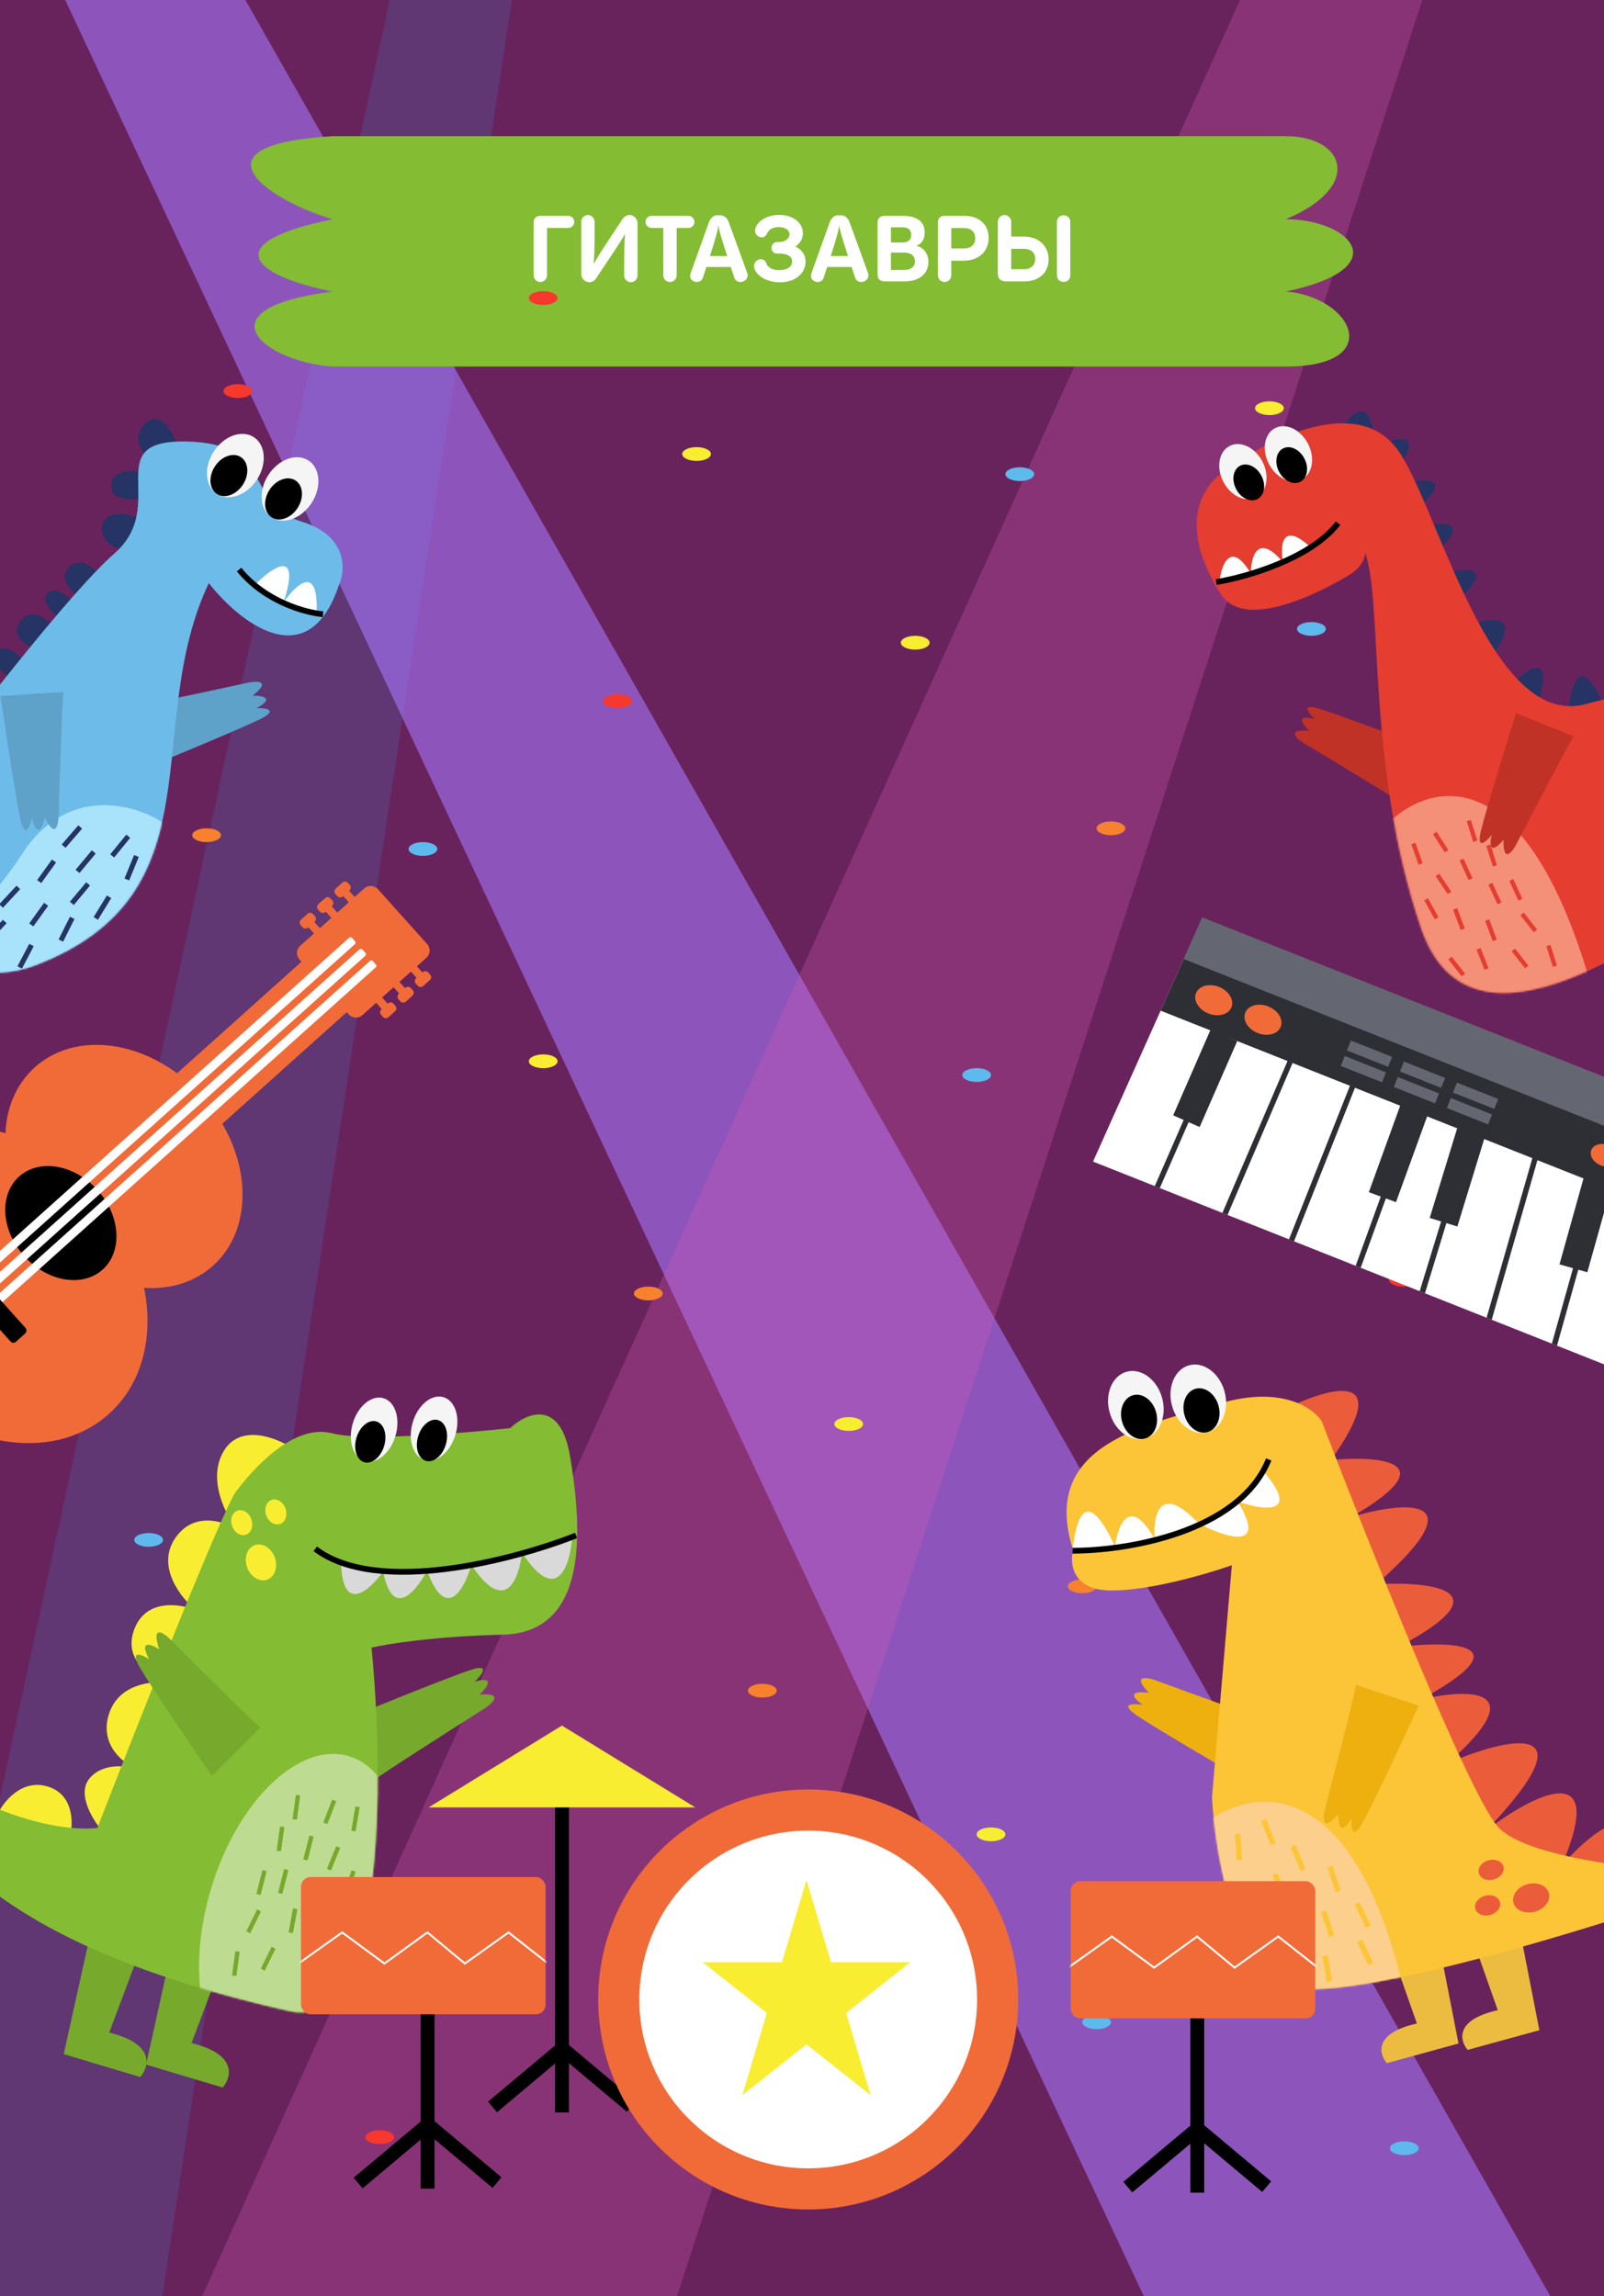 <svg width="834" height="1194" viewBox="0 0 834 1194" fill="none" xmlns="http://www.w3.org/2000/svg">
<rect x="0" y="0" width="834" height="1194" fill="#333333" stroke="none"/>
<g clip-path="url(#clip0_715_2)">
<rect width="834" height="1194" fill="#69235C"/>
<path d="M-73.693 1274.59L211.945 -42.986L272.765 -43.464L72.275 1273.44L-73.693 1274.59Z" fill="#5A4482" fill-opacity="0.6"/>
<path d="M819.14 1217.03L100.701 -47.299L20.793 -27.917L627.361 1263.54L819.14 1217.03Z" fill="#A576FB" fill-opacity="0.6"/>
<path d="M19.356 1383.93L671.24 -58.546L768.133 -88.177L320.235 1291.92L19.356 1383.93Z" fill="#D159B6" fill-opacity="0.31"/>
<path d="M668.525 70.817H172.993C95.251 75.432 141.97 105.178 172.993 114C112.623 126.259 131.402 143.501 172.993 151.612C102.562 160.527 137.909 188.346 172.993 190.616H668.525C720.845 190.616 703.314 154.312 668.525 151.612C726.882 139.353 701.868 114 668.525 114C708.771 97.284 699.699 70.817 668.525 70.817Z" fill="#84BC33"/>
<path d="M277.458 143.16C277.458 145.08 279.042 146.664 280.962 146.664C282.882 146.664 284.418 145.08 284.418 143.16V118.536H295.458C297.138 118.536 298.578 117.144 298.578 115.416C298.578 113.64 297.138 112.248 295.458 112.248H281.01C278.754 112.248 277.458 113.496 277.458 115.8V143.16ZM306.384 146.76C307.872 146.76 309.12 145.992 309.888 144.84C317.424 133.512 322.752 125.736 325.056 121.512C324.624 124.968 324.528 130.2 324.528 143.208C324.528 145.128 326.112 146.76 328.032 146.76C329.952 146.76 331.488 145.176 331.488 143.256V116.088C331.488 113.784 329.616 111.816 327.312 111.816C325.824 111.816 324.576 112.632 323.856 113.688C315.552 126.168 311.328 132.456 308.64 137.352C309.024 133.992 309.168 129.672 309.168 115.368C309.168 113.448 307.584 111.816 305.712 111.816C303.792 111.816 302.208 113.4 302.208 115.32V142.488C302.208 144.792 304.128 146.76 306.384 146.76ZM348.342 146.664C350.262 146.664 351.846 145.08 351.846 143.16V118.536H357.942C359.622 118.536 361.062 117.144 361.062 115.416C361.062 113.64 359.622 112.248 357.942 112.248H338.79C337.062 112.248 335.622 113.64 335.622 115.416C335.622 117.144 337.062 118.536 338.79 118.536H344.886V143.16C344.886 145.08 346.422 146.664 348.342 146.664ZM378.904 115.512C378.136 113.448 376.6 111.96 374.584 111.96H372.712C370.936 111.96 369.352 113.544 368.632 115.512L359.08 142.104C358.888 142.584 358.84 143.016 358.84 143.448C358.84 145.464 360.664 146.664 362.344 146.664C363.736 146.664 364.936 145.944 365.512 144.264C366.136 142.296 366.76 140.52 367.288 138.84H379.96C380.536 140.472 381.112 142.248 381.736 144.168C382.264 145.8 383.464 146.664 384.952 146.664C386.776 146.664 388.744 145.272 388.744 143.208C388.744 142.776 388.648 142.344 388.504 141.912L378.904 115.512ZM369.16 133.128C372.568 122.52 373.336 119.208 373.528 117C373.768 119.4 374.632 122.472 378.088 133.128H369.16ZM413.538 128.232C415.938 126.6 417.474 124.248 417.474 121.368C417.474 115.848 412.434 111.768 405.138 111.768C398.514 111.768 394.05 115.128 392.85 118.44C392.658 118.968 392.562 119.448 392.562 119.88C392.562 121.992 394.338 123.432 396.066 123.432C397.17 123.432 398.274 122.808 398.85 121.416C399.666 119.4 401.874 118.104 404.85 118.104C408.258 118.104 410.514 119.688 410.514 121.896C410.514 123.432 408.978 125.832 405.09 125.832H404.178C402.162 125.832 401.154 127.416 401.154 128.952C401.154 130.392 402.162 131.832 403.986 131.832H404.898C408.882 131.832 411.858 133.032 411.858 135.96C411.858 138.648 409.41 140.472 405.138 140.472C402.258 140.472 399.33 139.56 398.418 136.872C397.938 135.432 396.786 134.808 395.586 134.808C393.906 134.808 392.082 136.152 392.082 138.312C392.082 138.744 392.13 139.176 392.274 139.656C393.522 143.64 398.994 146.808 405.57 146.808C413.826 146.808 418.866 141.864 418.866 136.104C418.866 132.12 416.322 129.384 413.538 128.232ZM441.716 115.512C440.948 113.448 439.412 111.96 437.396 111.96H435.524C433.748 111.96 432.164 113.544 431.444 115.512L421.892 142.104C421.7 142.584 421.652 143.016 421.652 143.448C421.652 145.464 423.476 146.664 425.156 146.664C426.548 146.664 427.748 145.944 428.324 144.264C428.948 142.296 429.572 140.52 430.1 138.84H442.772C443.348 140.472 443.924 142.248 444.548 144.168C445.076 145.8 446.276 146.664 447.764 146.664C449.588 146.664 451.556 145.272 451.556 143.208C451.556 142.776 451.46 142.344 451.316 141.912L441.716 115.512ZM431.972 133.128C435.38 122.52 436.148 119.208 436.34 117C436.58 119.4 437.444 122.472 440.9 133.128H431.972ZM470.302 146.328C478.51 146.328 482.734 141.96 482.734 136.104C482.734 131.88 480.142 128.52 476.398 127.848C478.75 127.08 480.814 124.92 480.814 120.744C480.814 115.272 476.686 112.248 469.39 112.248H459.934C457.582 112.248 456.286 113.544 456.286 115.896V142.68C456.286 145.032 457.582 146.328 459.934 146.328H470.302ZM463.246 118.2H469.39C472.03 118.2 473.806 119.544 473.806 122.136C473.806 124.776 472.078 126.072 469.39 126.072H463.246V118.2ZM463.246 131.352H470.35C473.662 131.352 475.726 133.128 475.726 135.96C475.726 138.648 473.614 140.376 470.302 140.376H463.246V131.352ZM487.646 143.16C487.646 145.08 489.23 146.664 491.15 146.664C493.07 146.664 494.606 145.08 494.606 143.16V135.576H500.99C508.622 135.576 514.046 130.968 514.046 123.72C514.046 116.328 508.622 112.248 501.422 112.248H491.102C488.894 112.248 487.646 113.496 487.646 115.704V143.16ZM494.606 118.584H501.422C504.638 118.584 507.086 120.504 507.086 123.912C507.086 127.32 504.638 129.192 501.422 129.192H494.606V118.584ZM532.594 146.328C539.794 146.328 545.218 142.248 545.218 134.856C545.218 127.608 539.794 123 532.162 123H525.778V115.32C525.778 113.4 524.194 111.816 522.322 111.816C520.402 111.816 518.818 113.4 518.818 115.32V142.2C518.818 144.888 520.306 146.328 522.946 146.328H532.594ZM549.538 143.16C549.538 145.464 551.314 146.616 553.042 146.616C554.77 146.616 556.498 145.464 556.498 143.16V115.416C556.498 113.112 554.77 111.96 553.042 111.96C551.314 111.96 549.538 113.112 549.538 115.416V143.16ZM525.778 129.384H532.594C535.81 129.384 538.258 131.256 538.258 134.664C538.258 138.072 535.81 139.992 532.594 139.992H525.778V129.384Z" fill="white"/>
<ellipse cx="696.803" cy="879.168" rx="7.471" ry="3.583" fill="#5EB9EC"/>
<ellipse cx="729.669" cy="665.469" rx="7.471" ry="3.583" fill="#F7382C"/>
<ellipse cx="282.435" cy="154.995" rx="7.471" ry="3.583" fill="#F7382C"/>
<ellipse cx="321.086" cy="364.585" rx="7.471" ry="3.583" fill="#F7382C"/>
<ellipse cx="123.683" cy="203.36" rx="7.471" ry="3.583" fill="#F7382C"/>
<ellipse cx="107.422" cy="635.852" rx="7.471" ry="3.583" fill="#F7382C"/>
<ellipse cx="329.619" cy="1044.43" rx="7.471" ry="3.583" fill="#F7382C"/>
<ellipse cx="212.423" cy="832.095" rx="7.471" ry="3.583" fill="#F9ED32"/>
<ellipse cx="282.435" cy="551.879" rx="7.471" ry="3.583" fill="#F9ED32"/>
<ellipse cx="515.283" cy="953.89" rx="7.471" ry="3.583" fill="#F9ED32"/>
<ellipse cx="362.178" cy="236.103" rx="7.471" ry="3.583" fill="#F9ED32"/>
<ellipse cx="441.283" cy="740.513" rx="7.471" ry="3.583" fill="#F9ED32"/>
<ellipse cx="475.862" cy="334.223" rx="7.471" ry="3.583" fill="#F9ED32"/>
<ellipse cx="660.03" cy="212.281" rx="7.471" ry="3.583" fill="#F9ED32"/>
<ellipse cx="337.089" cy="672.635" rx="7.471" ry="3.583" fill="#F7812C"/>
<ellipse cx="107.422" cy="434.328" rx="7.471" ry="3.583" fill="#F7812C"/>
<ellipse cx="562.706" cy="824.929" rx="7.471" ry="3.583" fill="#F7812C"/>
<ellipse cx="396.363" cy="879.168" rx="7.471" ry="3.583" fill="#F7812C"/>
<ellipse cx="99.951" cy="1037.27" rx="7.471" ry="3.583" fill="#F7812C"/>
<ellipse cx="577.647" cy="430.746" rx="7.471" ry="3.583" fill="#F7812C"/>
<ellipse cx="530.224" cy="246.573" rx="7.471" ry="3.583" fill="#5EB9EC"/>
<ellipse cx="681.862" cy="327.058" rx="7.471" ry="3.583" fill="#5EB9EC"/>
<ellipse cx="652.559" cy="522.909" rx="7.471" ry="3.583" fill="#5EB9EC"/>
<ellipse cx="507.812" cy="559.045" rx="7.471" ry="3.583" fill="#5EB9EC"/>
<ellipse cx="77.279" cy="800.768" rx="7.471" ry="3.583" fill="#5EB9EC"/>
<ellipse cx="219.894" cy="441.495" rx="7.471" ry="3.583" fill="#5EB9EC"/>
<ellipse cx="570.176" cy="1051.6" rx="7.471" ry="3.583" fill="#5EB9EC"/>
<ellipse cx="197.481" cy="1111.36" rx="7.471" ry="3.583" fill="#F7382C"/>
<ellipse cx="730.165" cy="1117.13" rx="7.471" ry="3.583" fill="#5EB9EC"/>
<path d="M600.744 873.745C620.518 881.025 660.968 895.754 664.578 896.431L648.874 926.698C633.585 917.834 600.646 898.513 591.2 892.14C581.755 885.767 589.194 885.766 594.094 886.563C584.688 879.703 592.338 879.536 597.338 880.31C588.545 871.042 595.945 872.072 600.744 873.745Z" fill="#EEB00F"/>
<path fill-rule="evenodd" clip-rule="evenodd" d="M798.662 1056.22L800.387 1055.74L788.851 996.587L763.994 1003.41L778.76 1045.33C778.382 1045.42 777.996 1045.51 777.603 1045.6C756.351 1050.69 759.086 1061.3 763.11 1065.97L798.662 1056.22L798.662 1056.22Z" fill="#ECBC40"/>
<path fill-rule="evenodd" clip-rule="evenodd" d="M756.623 1063.13L758.347 1062.66L746.812 1003.5L721.955 1010.32L736.721 1052.24C736.343 1052.33 735.957 1052.42 735.565 1052.52C714.312 1057.6 717.047 1068.21 721.071 1072.88L756.623 1063.13L756.623 1063.13Z" fill="#ECBC40"/>
<path d="M692.031 759.232C727.03 710.102 689.241 721.837 665.972 733.846L748.061 1006.33L888.575 976.149C882.906 939.507 865.14 961.077 856.966 976.442C858.72 926.815 827.595 951.821 811.814 970.528C836.898 912.28 796.242 933.837 772.778 951.896C829.302 892.691 782.965 903.902 752.731 916.908C798.483 876.717 762.419 878.097 738.668 883.811C793.568 853.965 753.776 853.154 727.017 856.48C783.852 826.424 743.073 822.216 715.579 823.869C769.674 776.569 729.499 780.818 702.65 788.854C753.063 759.596 716.576 756.915 692.031 759.232Z" fill="#EB5D3A"/>
<path d="M634.773 729.698C666.303 720.532 682.88 732.156 687.227 739.114C711.138 801.539 762.87 931.028 778.51 949.584C794.151 968.141 871.118 974.36 907.646 975.15C836.119 1000.65 687.19 1047.51 663.689 1030.97C640.189 1014.44 631.554 959.972 630.173 934.806L640.504 813.941C628.008 818.366 597.956 827.188 577.713 827.08C557.469 826.973 556.132 813.054 557.994 806.108C540.249 751.131 595.361 741.156 634.773 729.698Z" fill="#FCC537"/>
<mask id="mask0_715_2" style="mask-type:alpha" maskUnits="userSpaceOnUse" x="554" y="726" width="354" height="309">
<path d="M634.773 729.698C666.303 720.532 682.88 732.156 687.227 739.114C711.138 801.539 762.87 931.028 778.51 949.584C794.151 968.141 871.118 974.36 907.646 975.15C836.119 1000.65 687.19 1047.51 663.689 1030.97C640.189 1014.44 631.554 959.972 630.173 934.806L640.504 813.941C628.008 818.366 597.956 827.188 577.713 827.08C557.469 826.973 556.132 813.054 557.994 806.108C540.249 751.131 595.361 741.156 634.773 729.698Z" fill="#FCC537"/>
</mask>
<g mask="url(#mask0_715_2)">
<path d="M728.889 1030.92C701.902 920.11 649.233 929.834 626.272 948.547L650.503 1052.43L728.889 1030.92Z" fill="#FDCF8C"/>
</g>
<ellipse cx="14.156" cy="18.016" rx="14.156" ry="18.016" transform="matrix(-0.964 0.265 0.265 0.964 631.921 706.226)" fill="#F5F5F5"/>
<ellipse cx="9.185" cy="11.69" rx="9.185" ry="11.69" transform="matrix(-0.964 0.265 0.265 0.964 630.475 719.743)" fill="black"/>
<ellipse cx="14.156" cy="18.016" rx="14.156" ry="18.016" transform="matrix(-0.964 0.265 0.265 0.964 599.458 709.573)" fill="#F5F5F5"/>
<ellipse cx="9.185" cy="11.69" rx="9.185" ry="11.69" transform="matrix(-0.964 0.265 0.265 0.964 598.012 723.09)" fill="black"/>
<path d="M579.75 804.197C560.73 763.308 558.243 804.182 557.587 806.402C598.156 804.899 618.281 796.344 623.273 792.254C636.749 799.369 659.667 807.035 643.525 780.78C656.438 785.329 677.135 788.491 656.621 764.742C654.001 770.561 643.664 784.21 623.273 792.254C602.589 770.347 599.413 788.532 600.411 800.363C587.307 777.192 581.177 793.264 579.75 804.197Z" fill="white"/>
<path d="M557.655 806.393C585.291 806.464 644.382 797.074 659.658 758.942" stroke="black" stroke-width="3"/>
<ellipse cx="9.557" cy="7.424" rx="9.557" ry="7.424" transform="matrix(-0.964 0.265 0.265 0.964 803.371 977.269)" fill="#EB5D3A"/>
<ellipse cx="6.649" cy="5.165" rx="6.649" ry="5.165" transform="matrix(-0.964 0.265 0.265 0.964 780.355 965.62)" fill="#EB5D3A"/>
<ellipse cx="6.649" cy="5.165" rx="6.649" ry="5.165" transform="matrix(-0.964 0.265 0.265 0.964 778.527 984.086)" fill="#EB5D3A"/>
<rect width="2.775" height="13.507" transform="matrix(-0.996 0.087 0.075 0.997 644.809 953.474)" fill="#FCC537"/>
<rect width="2.777" height="13.498" transform="matrix(-0.927 0.375 0.382 0.924 664.198 974.133)" fill="#FCC537"/>
<rect width="2.777" height="13.497" transform="matrix(-0.931 0.365 0.372 0.928 658.276 945.941)" fill="#FCC537"/>
<rect width="2.777" height="13.498" transform="matrix(-0.927 0.375 0.382 0.924 673.575 959.328)" fill="#FCC537"/>
<rect width="2.778" height="13.492" transform="matrix(-0.97 0.241 0.24 0.971 655.777 987.538)" fill="#FCC537"/>
<rect width="2.777" height="13.5" transform="matrix(-0.921 0.39 0.398 0.917 662.8 1011.54)" fill="#FCC537"/>
<rect width="2.778" height="13.493" transform="matrix(-0.951 0.309 0.312 0.95 692.795 970.255)" fill="#FCC537"/>
<rect width="2.778" height="13.493" transform="matrix(-0.951 0.309 0.312 0.95 689.56 993.566)" fill="#FCC537"/>
<rect width="2.777" height="13.497" transform="matrix(-0.987 0.159 0.152 0.988 673.705 996.604)" fill="#FCC537"/>
<rect width="2.776" height="13.505" transform="matrix(-0.906 0.423 0.433 0.902 708.142 1008.65)" fill="#FCC537"/>
<rect width="2.776" height="13.505" transform="matrix(-0.906 0.423 0.433 0.902 706.839 989.155)" fill="#FCC537"/>
<rect width="2.778" height="13.495" transform="matrix(-0.984 0.179 0.174 0.985 690.302 1016.79)" fill="#FCC537"/>
<path d="M688.87 940.982C694.133 920.87 704.732 879.75 705.027 876.171L737.636 886.998C730.265 903.01 714.156 937.541 708.687 947.562C703.219 957.583 702.403 950.408 702.679 945.567C696.709 955.619 695.7 948.264 695.942 943.33C687.448 953.136 687.688 945.85 688.87 940.982Z" fill="#EEB00F"/>
<path d="M873.493 725.136L568.326 604.044L625.142 477.173L905.072 588.251L873.493 725.136Z" fill="white"/>
<path d="M893.032 640.465L603.461 525.561L625.139 477.172L905.07 588.25L893.032 640.465Z" fill="#2E2F35"/>
<path d="M899.707 611.501L615.49 498.722L625.142 477.173L905.072 588.251L899.707 611.501Z" fill="#646672"/>
<ellipse cx="631.077" cy="520.122" rx="9.924" ry="7.443" transform="rotate(-158.356 631.077 520.122)" fill="#F16B38"/>
<ellipse cx="656.688" cy="530.285" rx="9.924" ry="7.443" transform="rotate(-158.356 656.688 530.285)" fill="#F16B38"/>
<ellipse cx="834.337" cy="600.777" rx="7.472" ry="5.604" transform="rotate(-158.356 834.337 600.777)" fill="#F16B38"/>
<path fill-rule="evenodd" clip-rule="evenodd" d="M600.407 616.818L603.018 617.854L618.027 583.541L623.755 586.067L643.304 541.372L637.57 538.865L637.995 537.893L635.412 536.764L634.987 537.736L629.486 535.331L609.99 579.998L615.454 582.407L600.407 616.818ZM670.194 644.499L672.813 645.539L705.009 564.404L702.388 563.364L670.194 644.499ZM738.17 671.446L740.901 672.53L752.058 636.037L757.748 637.802L772.062 591.166L766.315 589.403L766.745 587.995L764.05 587.168L763.618 588.576L757.645 586.743L743.38 633.346L749.306 635.183L738.17 671.446ZM806.891 698.714L809.564 699.774L820.628 660.26L825.326 661.592L838.497 614.62L823.976 610.551L810.854 657.488L817.895 659.485L806.891 698.714ZM841.966 712.606L844.609 713.675L865.489 628.411L862.751 627.74L841.966 712.606ZM775.617 686.302L772.954 685.245L797.221 600.628L799.931 601.405L775.617 686.302ZM707.495 659.27L704.88 658.233L717.939 622.236L711.725 619.96L728.321 574.136L734.567 576.402L734.653 576.167L737.303 577.129L737.217 577.364L742.498 579.28L725.85 625.135L720.582 623.205L707.495 659.27ZM638.259 631.794L635.579 630.73L670.203 549.98L672.795 551.089L638.259 631.794Z" fill="#2E2F35"/>
<rect x="773.761" y="584.712" width="23.086" height="5.565" transform="rotate(-158.356 773.761 584.712)" fill="#646672"/>
<rect x="776.955" y="576.664" width="23.086" height="5.565" transform="rotate(-158.356 776.955 576.664)" fill="#646672"/>
<rect x="746.172" y="573.766" width="23.086" height="5.565" transform="rotate(-158.356 746.172 573.766)" fill="#646672"/>
<rect x="749.365" y="565.717" width="23.086" height="5.565" transform="rotate(-158.356 749.365 565.717)" fill="#646672"/>
<rect x="718.583" y="562.817" width="23.086" height="5.565" transform="rotate(-158.356 718.583 562.817)" fill="#646672"/>
<rect x="721.776" y="554.769" width="23.086" height="5.565" transform="rotate(-158.356 721.776 554.769)" fill="#646672"/>
<path d="M677.818 386.395C694.864 396.598 729.609 417.564 732.224 419.809L746.166 390.604C730.52 384.61 696.641 371.826 686.291 368.647C675.941 365.468 680.266 370.91 683.722 374.028C673.024 371.164 677.344 376.857 680.842 380.061C668.665 379.054 673.752 383.864 677.818 386.395Z" fill="#C03226"/>
<path fill-rule="evenodd" clip-rule="evenodd" d="M867.323 527.097L854.739 533.637L854.739 533.637L838.676 541.984C834.194 538.149 829.358 528.533 845.871 520.752C846.176 520.608 846.476 520.467 846.769 520.328L824.362 482.91L843.464 472.982L867.323 527.097Z" fill="#C03226"/>
<path d="M714.384 226.414C712.005 206.469 702.778 214.939 698.462 221.667L781.196 374.722L917.872 423.278L962.905 407.184C954.801 375.338 947.624 395.229 945.048 409.155L927.562 409.106C925.545 374.908 913.948 392.156 908.402 405.054L891.807 395C910.329 367.507 890.708 372.831 878.583 378.93L868.247 367.246C865.279 334.03 853.811 350.927 848.448 363.527L833.499 366.017C821.466 338.486 816.597 356.934 815.667 369.599L800.043 364.928C807.558 338.446 794.319 347.532 786.76 355.386L776.297 340.723C791.181 319.669 775.989 320.986 766.532 324.276L759.471 310.689C776.885 294.817 762.185 295.337 752.659 297.58L747.886 286.052C763.837 271.428 751.175 271.416 742.851 273.238L738.896 262.503C754.734 248.912 741.397 248.953 732.748 250.673L728.096 241.721C738.994 225.5 727.575 227.306 720.503 230.237L714.384 226.414Z" fill="#253464"/>
<path d="M701.427 299.054C708.328 294.848 709.919 289.564 709.852 287.447C719.286 314.873 710.146 398.085 738.882 482.603C767.952 568.103 886.334 472.019 968.046 405.41C846.319 420.29 913.083 341.821 824.577 366.107C773.75 380.054 746.913 259.41 725.799 232.692C704.686 205.974 660.457 227.668 637.154 244.425C613.851 261.182 621.551 288.417 634.886 309.11C648.221 329.802 692.801 304.312 701.427 299.054Z" fill="#E53D30"/>
<mask id="mask1_715_2" style="mask-type:alpha" maskUnits="userSpaceOnUse" x="622" y="220" width="347" height="297">
<path d="M701.428 299.055C708.329 294.849 709.92 289.564 709.853 287.448C719.286 314.873 710.147 398.086 738.883 482.604C767.953 568.103 886.335 472.02 968.047 405.41C846.32 420.291 913.084 341.822 824.577 366.108C773.751 380.054 746.913 259.411 725.8 232.693C704.686 205.974 660.457 227.669 637.155 244.426C613.852 261.183 621.552 288.418 634.887 309.11C648.222 329.803 692.801 304.312 701.428 299.055Z" fill="#E53D30"/>
</mask>
<g mask="url(#mask1_715_2)">
<path d="M826.58 509.966C791.245 389.735 739.918 407.36 718.671 431.201L745.993 535.326L826.58 509.966Z" fill="#F39077"/>
</g>
<ellipse cx="669.921" cy="235.99" rx="11.445" ry="15.051" transform="rotate(-27.46 669.921 235.99)" fill="#F5F5F5"/>
<ellipse cx="671.625" cy="241.869" rx="7.426" ry="9.766" transform="rotate(-27.46 671.625 241.869)" fill="black"/>
<ellipse cx="646.247" cy="245.284" rx="11.445" ry="15.051" transform="rotate(-27.46 646.247 245.284)" fill="#F5F5F5"/>
<ellipse cx="649.297" cy="250.862" rx="7.426" ry="9.766" transform="rotate(-27.46 649.297 250.862)" fill="black"/>
<rect x="761.761" y="506.325" width="2.246" height="11.271" transform="rotate(141.857 761.761 506.325)" fill="#E53D30"/>
<rect x="794.706" y="502.156" width="2.246" height="11.271" transform="rotate(141.857 794.706 502.156)" fill="#E53D30"/>
<rect x="799.239" y="483.412" width="2.246" height="11.271" transform="rotate(141.857 799.239 483.412)" fill="#E53D30"/>
<rect x="761.602" y="482.821" width="2.246" height="11.271" transform="rotate(159.427 761.602 482.821)" fill="#E53D30"/>
<rect x="773.933" y="503.484" width="2.246" height="11.271" transform="rotate(158.803 773.933 503.484)" fill="#E53D30"/>
<rect x="778.265" y="488.634" width="2.246" height="11.271" transform="rotate(159.427 778.265 488.634)" fill="#E53D30"/>
<rect x="747.921" y="476.954" width="2.246" height="11.271" transform="rotate(151.106 747.921 476.954)" fill="#E53D30"/>
<rect x="739.718" y="448.896" width="2.246" height="11.271" transform="rotate(160.417 739.718 448.896)" fill="#E53D30"/>
<rect x="780.646" y="469.319" width="2.246" height="11.271" transform="rotate(155.312 780.646 469.319)" fill="#E53D30"/>
<rect x="791.539" y="467.386" width="2.246" height="11.271" transform="rotate(155.312 791.539 467.386)" fill="#E53D30"/>
<rect x="765.654" y="456.753" width="2.246" height="11.271" transform="rotate(155.312 765.654 456.753)" fill="#E53D30"/>
<rect x="754.595" y="463.69" width="2.246" height="11.271" transform="rotate(146.156 754.595 463.69)" fill="#E53D30"/>
<rect x="768.145" y="437.131" width="2.246" height="11.271" transform="rotate(162.511 768.145 437.131)" fill="#E53D30"/>
<rect x="778.322" y="449.87" width="2.246" height="11.271" transform="rotate(162.511 778.322 449.87)" fill="#E53D30"/>
<rect x="809.555" y="502.122" width="2.246" height="11.271" transform="rotate(162.511 809.555 502.122)" fill="#E53D30"/>
<rect x="753.056" y="442.032" width="2.246" height="11.271" transform="rotate(147.368 753.056 442.032)" fill="#E53D30"/>
<path d="M634.038 302.417C635.095 293.708 639.828 280.688 650.309 298.143C650.328 298.137 650.346 298.131 650.365 298.125C650.431 289.707 653.807 276.963 666.792 291.991C666.866 291.96 666.939 291.928 667.013 291.897C665.595 283.43 666.604 270.776 681.655 284.77C678.656 286.495 673.506 289.119 667.013 291.897C667.038 292.045 667.064 292.193 667.09 292.339C666.99 292.222 666.891 292.106 666.792 291.991C661.942 294.058 656.356 296.205 650.365 298.125C650.364 298.162 650.364 298.199 650.364 298.235C650.346 298.204 650.327 298.174 650.309 298.143C645.116 299.806 639.621 301.297 634.038 302.417Z" fill="white"/>
<path d="M632.365 302.68C647.582 300.208 681.556 290.622 695.712 272.048" stroke="black" stroke-width="3"/>
<path d="M788.271 439.296C797.412 421.658 816.214 385.695 818.294 382.948L788.292 370.818C783.266 386.802 772.578 421.399 770.038 431.925C767.498 442.45 772.665 437.8 775.566 434.159C773.361 445.012 778.78 440.352 781.764 436.665C781.504 448.881 785.994 443.509 788.271 439.296Z" fill="#C03226"/>
<path d="M129.2 354.956C109.498 359.256 69.222 367.896 65.727 368.053L75.712 399.348C91.453 392.908 125.402 378.817 135.268 373.975C145.134 369.133 138.152 368.114 133.428 368.209C143.333 362.892 136.18 361.684 131.365 361.744C141.074 354.025 133.967 354.003 129.2 354.956Z" fill="#5EA1C9"/>
<path d="M79.893 217.93C85.667 216.693 90.84 227.088 92.704 232.44L80.72 281.8L-30.26 432.011L-140.403 385.197L-156.354 350.392C-153.787 347.111 -146.797 341.752 -139.378 346.554C-131.958 351.357 -138.692 359.992 -142.986 363.709L-131.363 371.232C-131.063 365.707 -127.522 355.827 -115.76 360.509C-103.998 365.191 -111.023 375.237 -116.005 379.674L-107.435 385.222C-107.826 380.249 -105.909 371.283 -95.119 375.202C-84.329 379.122 -87.725 388.485 -90.771 392.676L-82.222 396.711C-82.233 392.095 -79.934 383.499 -70.652 386.043C-61.37 388.586 -62.887 398.066 -64.805 402.488C-60.613 404.59 -52.329 408.331 -52.726 406.475C-53.223 404.154 -53.43 400.355 -47.863 396.13C-43.409 392.749 -37.241 400.395 -34.714 404.641L-30.231 397.714C-35.334 396.076 -44.136 390.579 -38.516 381.69C-32.895 372.801 -23.683 379.964 -19.779 384.656L-13.176 376.77C-17.738 374.039 -25.69 366.97 -20.998 360.545C-16.306 354.121 -8.242 361.084 -4.796 365.369L5.31 352.587C1.424 350.183 -5.363 344.112 -1.428 339.063C2.506 334.014 9.226 340.018 12.094 343.651L18.096 337.208C13.225 335.555 4.924 330.381 10.688 322.918C16.452 315.454 24.365 321.776 27.601 325.87L31.939 322.514C27.798 319.389 20.543 312.172 24.648 308.299C28.754 304.427 35.797 310.463 38.806 313.965L42.061 310.678C37.545 308.05 29.959 301.246 35.749 295.046C41.538 288.846 49.023 295.349 52.042 299.375L64.269 285.974C59.672 285.071 51.05 281.148 53.335 272.679C55.619 264.211 68.328 267.582 74.397 270.326L75.283 259.354C69.127 260.402 57.015 260.407 57.812 252.042C58.609 243.676 69.462 244.335 74.788 245.711L76.428 237.003C67.85 229.674 72.675 219.475 79.893 217.93Z" fill="#253464"/>
<path d="M156.607 271.176C180.718 278.511 179.781 296.172 176.298 304.086C160.294 352.197 124.478 323.562 108.57 303.231C73.083 378.178 114.829 464.776 18.763 501.797C-77.303 538.818 -195.422 306.114 -158.071 347.651C-128.191 380.881 -66.432 401.182 -39.288 407.179C-16.07 375.899 36.181 308.247 59.44 287.87C88.515 262.4 50.828 228.556 97.162 229.595C143.496 230.633 126.467 262.007 156.607 271.176Z" fill="#6DBBE9"/>
<ellipse cx="122.372" cy="242.103" rx="13.395" ry="17.616" transform="rotate(32.915 122.372 242.103)" fill="#F5F5F5"/>
<ellipse cx="119.011" cy="247.297" rx="8.691" ry="11.43" transform="rotate(32.915 119.011 247.297)" fill="black"/>
<ellipse cx="150.792" cy="254.254" rx="13.395" ry="17.616" transform="rotate(32.915 150.792 254.254)" fill="#F5F5F5"/>
<ellipse cx="147.43" cy="259.447" rx="8.691" ry="11.43" transform="rotate(32.915 147.43 259.447)" fill="black"/>
<path d="M147.424 313.293C156.752 284.424 141.581 294.966 132.829 303.846C143.807 314.24 158.594 318.099 164.616 318.729C165.705 292.622 153.609 304.227 147.424 313.293Z" fill="white"/>
<path d="M167.952 319.405C159.029 318.637 137.81 312.916 124.322 296.172" stroke="black" stroke-width="3"/>
<mask id="mask2_715_2" style="mask-type:alpha" maskUnits="userSpaceOnUse" x="-166" y="229" width="345" height="277">
<path d="M156.607 271.175C180.718 278.51 179.781 296.171 176.298 304.085C160.293 352.196 124.477 323.562 108.57 303.231C73.083 378.178 114.829 464.776 18.763 501.797C-77.303 538.817 -195.422 306.114 -158.072 347.651C-128.192 380.881 -66.433 401.181 -39.288 407.178C-16.07 375.899 36.18 308.246 59.44 287.87C88.514 262.399 50.827 228.556 97.161 229.594C143.495 230.633 126.467 262.006 156.607 271.175Z" fill="#6DBBE9"/>
</mask>
<g mask="url(#mask2_715_2)">
<path d="M11.359 444.242C34.68 408.213 69.576 418.02 84.108 427.427C97.662 446.398 38.68 556.423 0.158 517.211C-38.365 477.999 -17.792 489.277 11.359 444.242Z" fill="#A8E2FB"/>
</g>
<rect x="69.719" y="444.631" width="2.629" height="13.192" transform="rotate(22.232 69.719 444.631)" fill="#253464"/>
<rect x="44.8" y="458.794" width="2.629" height="13.192" transform="rotate(39.802 44.8 458.794)" fill="#253464"/>
<rect x="65.659" y="434.022" width="2.629" height="13.192" transform="rotate(39.178 65.659 434.022)" fill="#253464"/>
<rect x="47.743" y="442.176" width="2.629" height="13.192" transform="rotate(39.802 47.743 442.176)" fill="#253464"/>
<rect x="55.578" y="465.661" width="2.629" height="13.192" transform="rotate(31.481 55.578 465.661)" fill="#253464"/>
<rect x="40.703" y="429.179" width="2.629" height="13.192" transform="rotate(40.792 40.703 429.179)" fill="#253464"/>
<rect x="27.016" y="446.957" width="2.629" height="13.192" transform="rotate(35.687 27.016 446.957)" fill="#253464"/>
<rect x="22.905" y="469.481" width="2.629" height="13.192" transform="rotate(35.687 22.905 469.481)" fill="#253464"/>
<rect x="36.362" y="476.718" width="2.629" height="13.192" transform="rotate(26.531 36.362 476.718)" fill="#253464"/>
<rect x="1.5" y="478.298" width="2.629" height="13.192" transform="rotate(42.886 1.5 478.298)" fill="#253464"/>
<rect x="8.573" y="460.575" width="2.629" height="13.192" transform="rotate(42.886 8.573 460.575)" fill="#253464"/>
<rect x="15.217" y="490.815" width="2.629" height="13.192" transform="rotate(27.743 15.217 490.815)" fill="#253464"/>
<path d="M30.478 424.548C31.039 404.39 32.331 363.217 33.018 359.787L0.241 361.959C2.709 378.787 8.229 415.127 10.558 425.868C12.888 436.608 15.555 430.076 16.598 425.467C19.378 436.36 22.271 429.707 23.369 425.019C28.529 436.298 30.258 429.404 30.478 424.548Z" fill="#5EA1C9"/>
<path fill-rule="evenodd" clip-rule="evenodd" d="M196.46 462.352C194.616 460.296 191.455 460.125 189.399 461.969L184.413 466.442L181.507 463.203L181.708 463.022C182.53 462.285 182.599 461.02 181.861 460.198L180.863 459.086C180.126 458.264 178.861 458.195 178.039 458.933L174.552 462.061C173.73 462.798 173.661 464.063 174.399 464.885L175.397 465.997C176.134 466.819 177.399 466.888 178.221 466.15L178.421 465.971L181.327 469.21L175.372 474.552L172.466 471.312L172.667 471.132C173.489 470.394 173.558 469.13 172.82 468.307L171.822 467.195C171.085 466.373 169.82 466.304 168.998 467.042L165.511 470.17C164.689 470.907 164.62 472.172 165.358 472.994L166.356 474.106C167.093 474.929 168.358 474.997 169.18 474.26L169.38 474.08L172.286 477.32L166.333 482.661L163.427 479.422L163.627 479.242C164.449 478.504 164.518 477.24 163.78 476.418L162.783 475.305C162.045 474.483 160.781 474.414 159.958 475.152L156.471 478.28C155.649 479.018 155.581 480.282 156.318 481.104L157.316 482.217C158.054 483.039 159.318 483.107 160.14 482.37L160.341 482.19L163.247 485.429L156.081 491.858C154.025 493.702 153.854 496.863 155.698 498.918L156.759 500.101L92.07 558.131C67.618 540.087 37.054 538.011 18.138 554.979C8.453 563.668 3.401 575.933 2.83 589.36C-21.694 581.526 -46.828 584.743 -64.328 600.442C-93.706 626.796 -90.446 678.341 -57.047 715.572C-23.649 752.803 27.241 761.621 56.618 735.267C74.119 719.568 80.037 694.93 74.902 669.703C88.312 670.588 101.052 666.893 110.738 658.204C129.654 641.236 130.896 610.625 115.603 584.365L180.292 526.335L181.353 527.518C183.197 529.573 186.358 529.745 188.414 527.901L195.578 521.474L198.483 524.712L198.282 524.892C197.459 525.63 197.391 526.894 198.128 527.716L199.126 528.829C199.864 529.651 201.128 529.72 201.95 528.982L205.437 525.854C206.259 525.116 206.328 523.852 205.59 523.03L204.593 521.917C203.855 521.095 202.591 521.027 201.768 521.764L201.568 521.944L198.664 518.706L204.619 513.364L207.523 516.602L207.323 516.781C206.501 517.519 206.432 518.783 207.17 519.605L208.168 520.718C208.905 521.54 210.17 521.608 210.992 520.871L214.479 517.743C215.301 517.005 215.37 515.741 214.632 514.919L213.634 513.806C212.897 512.984 211.632 512.916 210.81 513.653L210.609 513.833L207.705 510.596L213.66 505.254L216.564 508.491L216.363 508.672C215.541 509.409 215.472 510.674 216.209 511.496L217.207 512.608C217.945 513.431 219.209 513.499 220.032 512.762L223.518 509.634C224.341 508.896 224.409 507.632 223.672 506.809L222.674 505.697C221.936 504.875 220.672 504.806 219.85 505.544L219.65 505.723L216.745 502.485L221.732 498.012C223.788 496.168 223.959 493.007 222.115 490.951L196.46 462.352Z" fill="#F16B38"/>
<ellipse cx="31.635" cy="636.017" rx="32.51" ry="25.653" transform="rotate(48.106 31.635 636.017)" fill="black"/>
<rect x="187.73" y="492.974" width="4.491" height="266.372" rx="1" transform="rotate(48.106 187.73 492.974)" fill="white"/>
<rect x="193.144" y="499.007" width="4.491" height="266.372" rx="1" transform="rotate(48.106 193.144 499.007)" fill="white"/>
<rect x="182.318" y="486.939" width="4.491" height="266.372" rx="1" transform="rotate(48.106 182.318 486.939)" fill="white"/>
<rect x="-25.922" y="646.869" width="60.711" height="10.497" rx="2" transform="rotate(48.106 -25.922 646.869)" fill="black"/>
<path d="M252.038 888.376C234.003 899.8 197.23 923.275 194.419 925.791L182.127 892.977C198.46 886.276 233.815 871.985 244.568 868.435C255.322 864.884 250.559 870.986 246.833 874.481C257.92 871.284 253.146 877.668 249.372 881.26C261.845 880.151 256.346 885.542 252.038 888.376Z" fill="#76A92C"/>
<path d="M116.291 754.658C124.939 740.005 144.038 747.672 152.506 753.337L116.702 901.745L56.237 989.447L-38.309 929.091C-35.77 922.927 -27.189 911.44 -13.18 914.8C0.828 918.161 0.474 935.502 -1.454 943.753C1.606 937.139 11.129 924.93 24.739 929.002C38.349 933.074 38.184 948.083 36.399 955.079L53.92 953.051C48.539 947.028 39.555 932.916 46.66 924.656C53.766 916.397 66.268 918.233 71.631 920.184C64.591 917.385 51.708 907.784 56.5 891.77C61.291 875.757 78.655 873.994 86.738 875.114C78.563 872.495 63.737 863.247 69.833 847.208C75.929 831.169 93.66 833.912 101.763 837.289C94.137 831.026 81.274 814.853 90.829 800.265C100.384 785.676 116.47 790.974 123.318 795.446C117.373 787.955 107.644 769.31 116.291 754.658Z" fill="#F9ED32"/>
<path fill-rule="evenodd" clip-rule="evenodd" d="M33.12 1068.18L50.614 1073.42L50.614 1073.42L72.943 1080.1C77.442 1074.98 80.759 1063.25 58.029 1057.29C57.609 1057.18 57.197 1057.07 56.792 1056.97L74.162 1010.71L47.609 1002.77L33.12 1068.18Z" fill="#76A92C"/>
<path fill-rule="evenodd" clip-rule="evenodd" d="M77.784 1074.19L75.942 1073.64L90.431 1008.22L116.984 1016.17L99.614 1062.42C100.018 1062.53 100.43 1062.64 100.85 1062.75C123.58 1068.71 120.263 1080.43 115.764 1085.55L77.784 1074.19L77.784 1074.19Z" fill="#76A92C"/>
<path d="M296.414 757.378C291.321 726.899 273.545 734.852 265.294 742.638C241.171 745.304 188.889 749.576 172.737 745.335C152.547 740.033 131.502 764.055 122.798 775.5C115.836 784.657 71.773 896.047 50.612 950.598C14.25 953.916 -34.25 926.193 -53.954 911.917C-34.7 997.539 87.611 1031.52 150.37 1045.77C200.577 1057.18 199.833 924.539 193.185 856.795C201.015 854.915 225.623 850.937 261.415 850.063C306.154 848.971 302.779 795.478 296.414 757.378Z" fill="#84BC33"/>
<mask id="mask3_715_2" style="mask-type:alpha" maskUnits="userSpaceOnUse" x="-54" y="735" width="355" height="312">
<path d="M296.414 757.378C291.322 726.899 273.545 734.852 265.294 742.638C241.172 745.304 188.889 749.576 172.737 745.335C152.547 740.033 131.502 764.055 122.799 775.5C115.836 784.657 71.773 896.047 50.613 950.598C14.25 953.916 -34.25 926.193 -53.954 911.917C-34.7 997.539 87.612 1031.52 150.37 1045.77C200.577 1057.18 199.833 924.539 193.185 856.795C201.015 854.915 225.623 850.937 261.415 850.063C306.155 848.971 302.78 795.478 296.414 757.378Z" fill="#84BC33"/>
</mask>
<g mask="url(#mask3_715_2)">
<ellipse cx="48.893" cy="86.694" rx="48.893" ry="86.694" transform="matrix(-0.958 -0.287 -0.287 0.958 228.257 927.269)" fill="#BDDB91"/>
</g>
<path d="M271.613 807.729C289.775 835.16 296.423 813.83 297.477 799.667C288.412 802.87 279.784 805.533 271.613 807.729C271.533 807.608 271.453 807.486 271.372 807.364C271.357 807.51 271.342 807.658 271.326 807.806C221.438 821.166 188.605 817.145 177.33 812.721C178.1 839.748 192.255 826.973 199.236 817.208C204.075 842.474 216.464 827.462 222.053 816.798C232.085 843.949 241.598 826.092 245.1 813.77C262.708 840.304 269.875 821.111 271.326 807.806C271.421 807.78 271.517 807.755 271.613 807.729Z" fill="#D9D9D9"/>
<path d="M299.53 798.459C267.795 811.039 196.243 830.04 163.914 805.404" stroke="black" stroke-width="3"/>
<ellipse cx="11.564" cy="17.041" rx="11.564" ry="17.041" transform="matrix(-0.958 -0.287 -0.287 0.958 210.491 730.419)" fill="#F5F5F5"/>
<ellipse cx="7.503" cy="11.057" rx="7.503" ry="11.057" transform="matrix(-0.958 -0.287 -0.287 0.958 202.901 741.341)" fill="black"/>
<ellipse cx="11.564" cy="17.041" rx="11.564" ry="17.041" transform="matrix(-0.958 -0.287 -0.287 0.958 241.675 729.87)" fill="#F5F5F5"/>
<ellipse cx="7.503" cy="11.057" rx="7.503" ry="11.057" transform="matrix(-0.958 -0.287 -0.287 0.958 234.963 740.628)" fill="black"/>
<ellipse cx="9.436" cy="7.771" rx="9.436" ry="7.771" transform="matrix(-0.525 -0.851 -0.788 0.616 146.761 815.72)" fill="#F9ED32"/>
<ellipse cx="6.564" cy="5.407" rx="6.564" ry="5.407" transform="matrix(-0.525 -0.851 -0.788 0.616 151.134 788.491)" fill="#F9ED32"/>
<ellipse cx="6.564" cy="5.407" rx="6.564" ry="5.407" transform="matrix(-0.525 -0.851 -0.788 0.616 133.402 794.075)" fill="#F9ED32"/>
<rect width="2.279" height="12.717" transform="matrix(0.878 0.479 0.442 -0.897 169.511 1020.28)" fill="#76A92C"/>
<rect width="2.279" height="12.717" transform="matrix(0.878 0.479 0.442 -0.897 135.624 1023.72)" fill="#76A92C"/>
<rect width="2.279" height="12.717" transform="matrix(0.878 0.479 0.442 -0.897 128.082 1004.28)" fill="#76A92C"/>
<rect width="2.274" height="12.743" transform="matrix(0.988 0.156 0.182 -0.983 165.949 994.481)" fill="#76A92C"/>
<rect width="2.273" height="12.746" transform="matrix(0.986 0.168 0.192 -0.981 156.784 1020.13)" fill="#76A92C"/>
<rect width="2.274" height="12.743" transform="matrix(0.988 0.156 0.182 -0.983 150.064 1004.9)" fill="#76A92C"/>
<rect width="2.27" height="12.761" transform="matrix(0.95 0.313 0.308 -0.951 178.818 984.724)" fill="#76A92C"/>
<rect width="2.275" height="12.737" transform="matrix(0.991 0.136 0.167 -0.986 182.647 951.975)" fill="#76A92C"/>
<rect width="2.27" height="12.758" transform="matrix(0.972 0.234 0.245 -0.97 144.602 984.314)" fill="#76A92C"/>
<rect width="2.27" height="12.758" transform="matrix(0.972 0.234 0.245 -0.97 133.31 984.845)" fill="#76A92C"/>
<rect width="2.27" height="12.758" transform="matrix(0.972 0.234 0.245 -0.97 157.733 966.895)" fill="#76A92C"/>
<rect width="2.273" height="12.745" transform="matrix(0.915 0.404 0.38 -0.925 169.985 971.81)" fill="#76A92C"/>
<rect width="2.278" height="12.722" transform="matrix(0.995 0.096 0.135 -0.991 152.112 945.994)" fill="#76A92C"/>
<rect width="2.278" height="12.722" transform="matrix(0.995 0.096 0.135 -0.991 143.865 962.431)" fill="#76A92C"/>
<rect width="2.278" height="12.722" transform="matrix(0.995 0.096 0.135 -0.991 120.641 1027.3)" fill="#76A92C"/>
<rect width="2.272" height="12.751" transform="matrix(0.924 0.382 0.363 -0.932 168.106 947.696)" fill="#76A92C"/>
<path d="M88.237 852.177C102.747 866.732 132.491 896.34 135.388 898.332L110.188 923.516C100.197 908.965 78.755 877.387 72.922 867.482C67.089 857.578 73.587 860.262 77.566 862.842C71.952 852.456 78.697 855.046 82.772 857.639C78.606 845.021 84.68 848.74 88.237 852.177Z" fill="#76A92C"/>
<path fill-rule="evenodd" clip-rule="evenodd" d="M288.607 931.07H295.815V1063.45L330.608 1092.65L325.974 1098.17L295.815 1072.86V1098.54H288.607V1073.07L258.395 1098.42L253.761 1092.9L288.607 1063.66V931.07Z" fill="black"/>
<path d="M292.184 897.329L361.488 939.875H222.88L292.184 897.329Z" fill="#F9ED32"/>
<path fill-rule="evenodd" clip-rule="evenodd" d="M618.927 1027.39H626.136V1105.15L660.928 1134.34L656.294 1139.86L626.136 1114.56V1140.23H618.927V1114.76L588.715 1140.11L584.081 1134.59L618.927 1105.35V1027.39Z" fill="black"/>
<rect x="556.714" y="978.222" width="127.162" height="71.377" rx="5" fill="#F16B38"/>
<mask id="mask4_715_2" style="mask-type:alpha" maskUnits="userSpaceOnUse" x="556" y="979" width="128" height="72">
<rect x="556.714" y="979.423" width="127.162" height="71.377" rx="5" fill="#E24536"/>
</mask>
<g mask="url(#mask4_715_2)">
<path d="M555.411 1023.2L578.102 1007.02L600.085 1023.2L622.421 1007.02L641.922 1023.2L664.613 1007.02L685.177 1023.2" stroke="white"/>
</g>
<path fill-rule="evenodd" clip-rule="evenodd" d="M218.722 1025.26H225.931V1103.02L260.723 1132.21L256.089 1137.74L225.931 1112.43V1138.1H218.722V1112.63L188.51 1137.98L183.876 1132.46L218.722 1103.22V1025.26Z" fill="black"/>
<rect x="156.508" y="976.093" width="127.162" height="71.377" rx="5" fill="#F16B38"/>
<mask id="mask5_715_2" style="mask-type:alpha" maskUnits="userSpaceOnUse" x="156" y="977" width="128" height="72">
<rect x="156.508" y="977.295" width="127.162" height="71.377" rx="5" fill="#E24536"/>
</mask>
<g mask="url(#mask5_715_2)">
<path d="M155.206 1021.07L177.897 1004.89L199.879 1021.07L222.216 1004.89L241.716 1021.07L264.407 1004.89L284.971 1021.07" stroke="white"/>
</g>
<circle cx="420.23" cy="1039.76" r="109.189" fill="#F16B38"/>
<circle cx="420.229" cy="1039.76" r="87.806" fill="white"/>
<path d="M419.328 977.636L432.074 1020.37L473.318 1020.37L439.951 1046.78L452.696 1089.52L419.328 1063.1L385.96 1089.52L398.706 1046.78L365.338 1020.37L406.583 1020.37L419.328 977.636Z" fill="#F9ED32"/>
</g>
<defs>
<clipPath id="clip0_715_2">
<rect width="834" height="1194" fill="white"/>
</clipPath>
</defs>
</svg>
